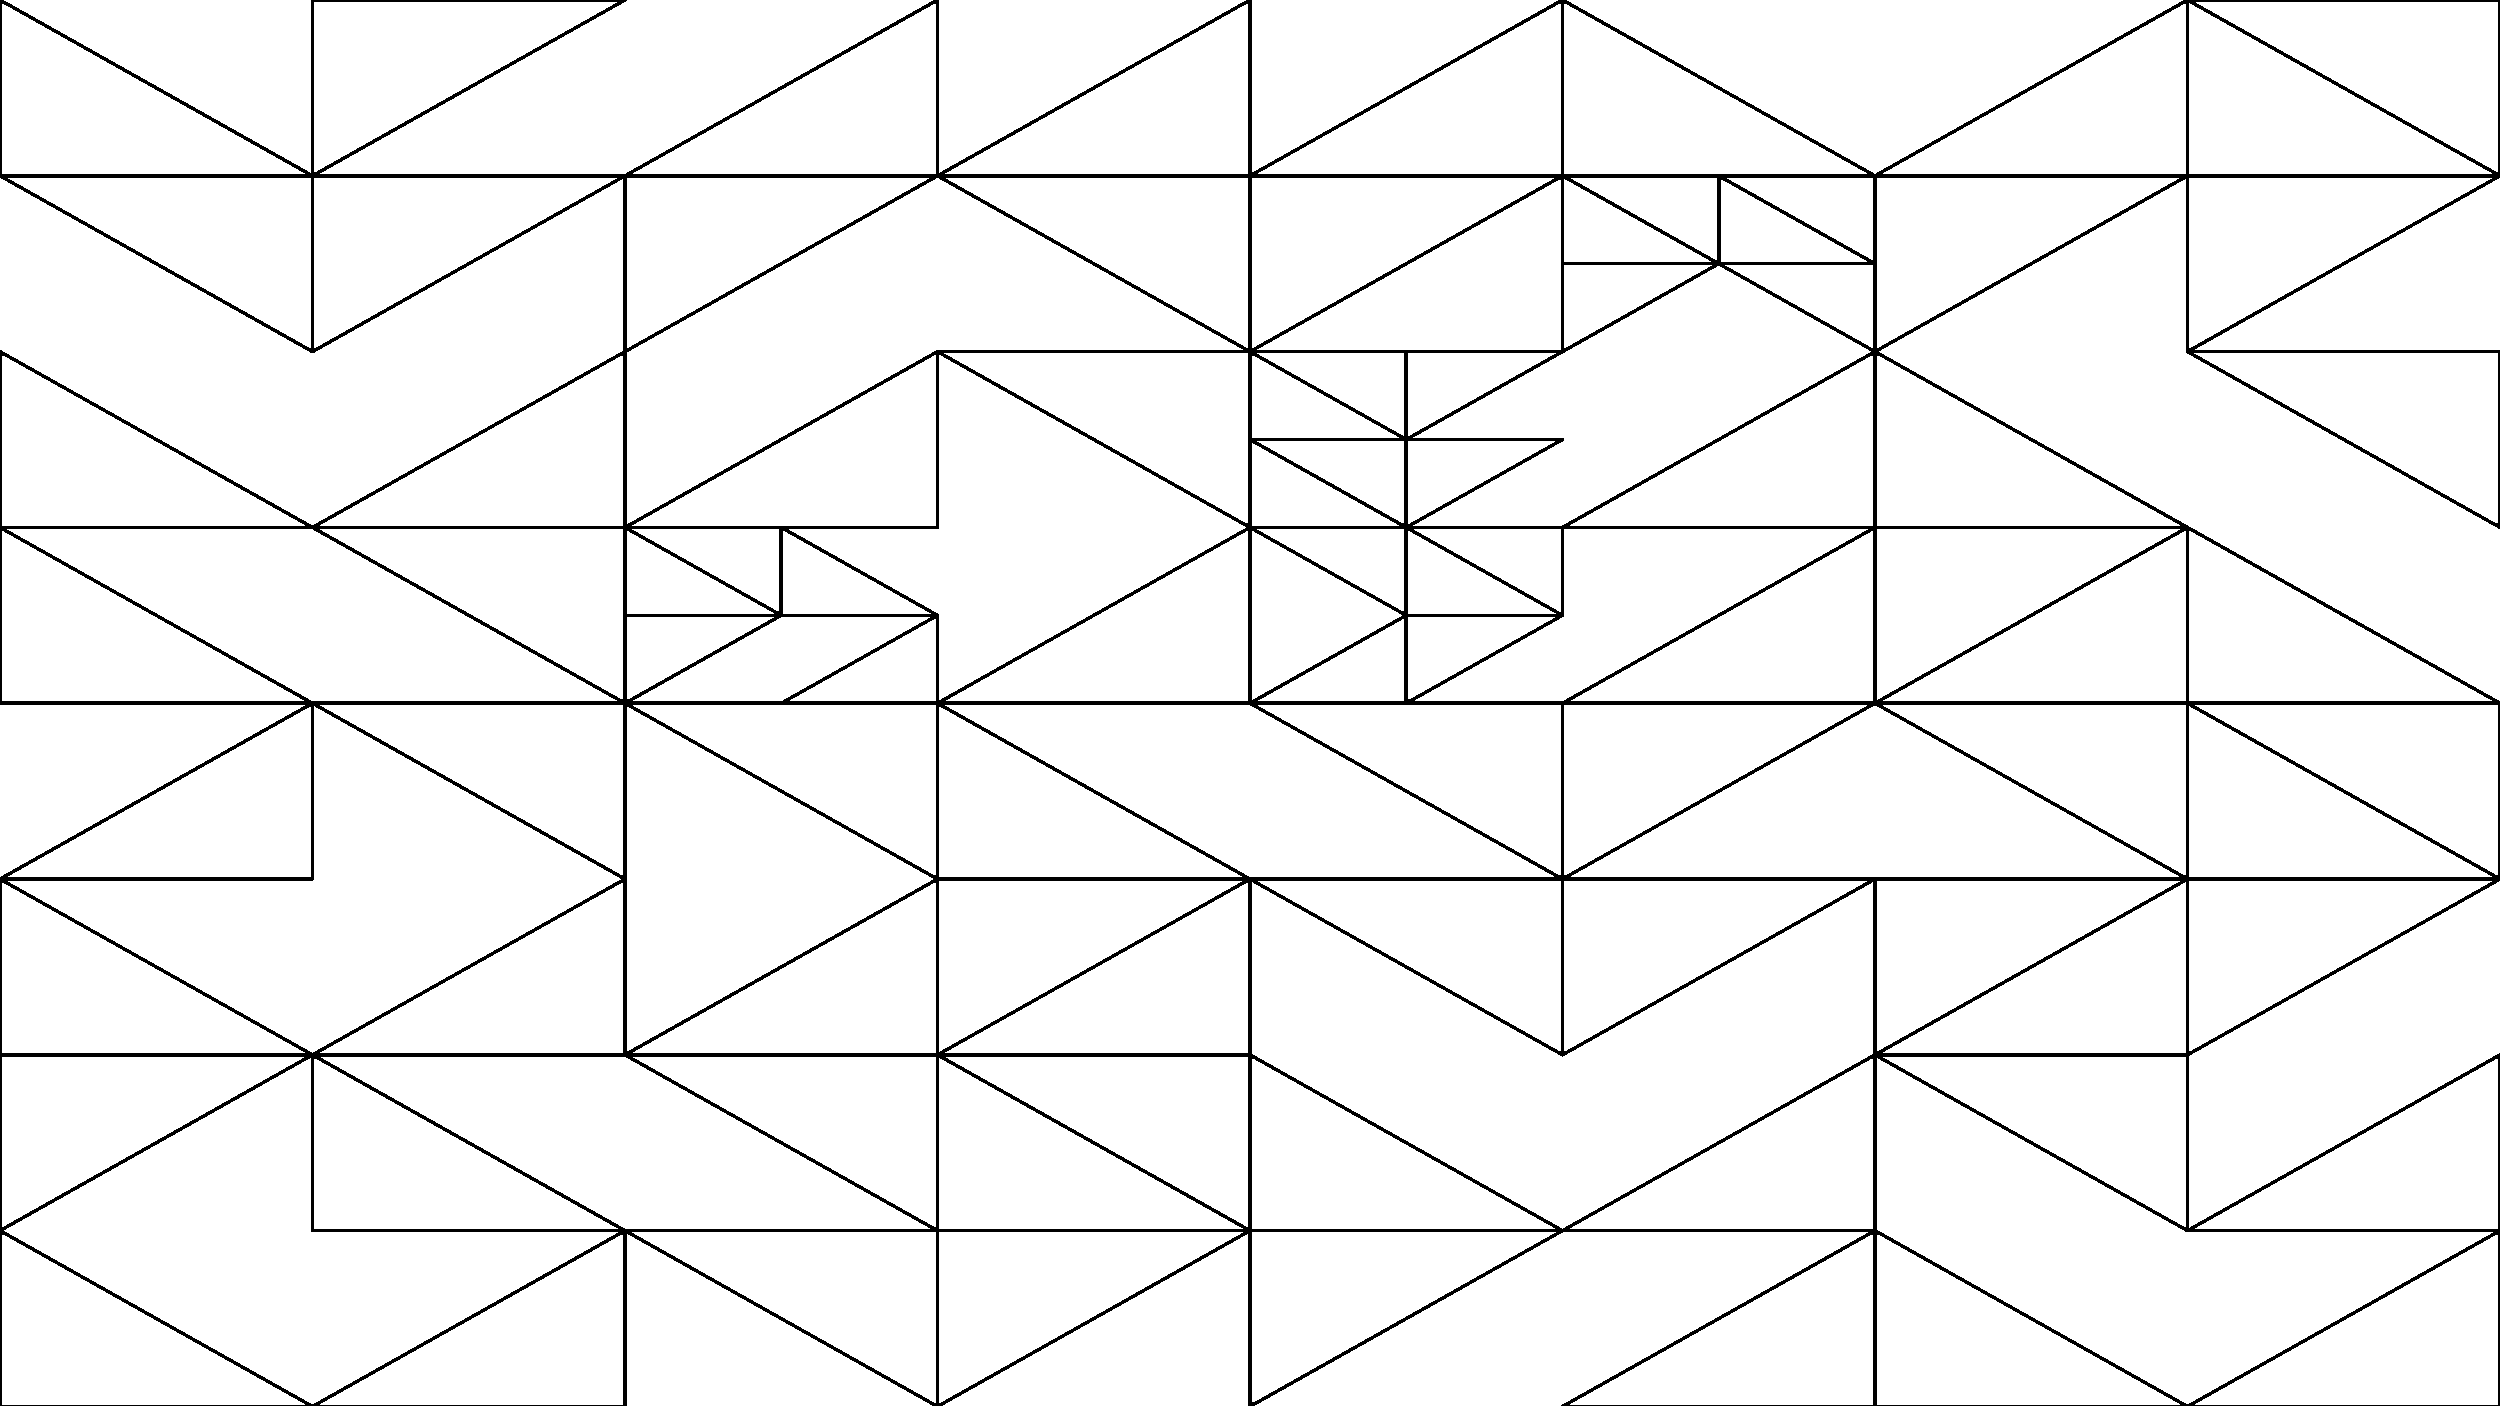 <svg xmlns="http://www.w3.org/2000/svg" version="1.1" xmlns:xlink="http://www.w3.org/1999/xlink" xmlns:svgjs="http://svgjs.dev/svgjs" viewBox="0 0 1422 800"><g shape-rendering="crispEdges" stroke-linejoin="round" fill="none" stroke-width="2" stroke="hsl(220, 62%, 45%)"><polygon points="1422,0 1244.25,0 1422,100"></polygon><polygon points="1244.25,0 1244.25,100 1066.5,100"></polygon><polygon points="1066.5,100 1066.5,200 1244.25,100"></polygon><polygon points="1422,100 1244.25,100 1244.25,200"></polygon><polygon points="888.75,100 1066.5,100 888.75,0"></polygon><polygon points="888.75,0 711,100 888.75,100"></polygon><polygon points="888.75,100 711,200 888.75,200"></polygon><polygon points="977.625,100 977.625,150 1066.5,150"></polygon><polygon points="977.625,100 977.625,150 888.75,100"></polygon><polygon points="888.75,200 888.75,150 977.625,150"></polygon><polygon points="977.625,150 1066.5,150 1066.5,200"></polygon><polygon points="1066.5,200 1066.5,300 888.75,300"></polygon><polygon points="888.75,200 799.875,250 799.875,200"></polygon><polygon points="711,250 711,200 799.875,250"></polygon><polygon points="799.875,250 799.875,300 711,250"></polygon><polygon points="799.875,300 799.875,250 888.75,250"></polygon><polygon points="799.875,300 888.75,300 888.75,350"></polygon><polygon points="799.875,300 799.875,350 711,300"></polygon><polygon points="799.875,350 799.875,400 711,400"></polygon><polygon points="888.75,350 799.875,350 799.875,400"></polygon><polygon points="1066.5,400 888.75,400 1066.5,300"></polygon><polygon points="1422,300 1244.25,200 1422,200"></polygon><polygon points="1244.25,300 1066.5,300 1066.5,200"></polygon><polygon points="1244.25,300 1244.25,400 1066.5,400"></polygon><polygon points="1422,400 1244.25,300 1244.25,400"></polygon><polygon points="711,0 711,100 533.25,100"></polygon><polygon points="355.5,100 533.25,100 533.25,0"></polygon><polygon points="533.25,100 355.5,100 355.5,200"></polygon><polygon points="711,100 711,200 533.25,100"></polygon><polygon points="355.5,0 177.75,100 177.75,0"></polygon><polygon points="177.75,100 0,100 0,0"></polygon><polygon points="0,100 177.75,200 177.75,100"></polygon><polygon points="177.75,200 355.5,100 177.75,100"></polygon><polygon points="355.5,200 177.75,300 355.5,300"></polygon><polygon points="0,200 177.75,300 0,300"></polygon><polygon points="177.75,400 0,300 0,400"></polygon><polygon points="177.75,300 355.5,400 355.5,300"></polygon><polygon points="711,200 711,300 533.25,200"></polygon><polygon points="355.5,300 533.25,300 533.25,200"></polygon><polygon points="444.375,350 533.25,350 444.375,300"></polygon><polygon points="355.5,300 444.375,350 444.375,300"></polygon><polygon points="444.375,350 355.5,350 355.5,400"></polygon><polygon points="533.25,350 533.25,400 444.375,400"></polygon><polygon points="711,300 711,400 533.25,400"></polygon><polygon points="533.25,500 533.25,400 711,500"></polygon><polygon points="355.5,400 533.25,500 533.25,400"></polygon><polygon points="355.5,600 533.25,500 533.25,600"></polygon><polygon points="711,600 711,500 533.25,600"></polygon><polygon points="177.75,400 355.5,500 355.5,400"></polygon><polygon points="177.75,500 177.75,400 0,500"></polygon><polygon points="0,600 177.75,600 0,500"></polygon><polygon points="355.5,500 355.5,600 177.75,600"></polygon><polygon points="355.5,700 177.75,600 177.75,700"></polygon><polygon points="0,600 0,700 177.75,600"></polygon><polygon points="177.75,800 0,700 0,800"></polygon><polygon points="355.5,800 177.75,800 355.5,700"></polygon><polygon points="711,600 711,700 533.25,600"></polygon><polygon points="355.5,600 533.25,600 533.25,700"></polygon><polygon points="533.25,700 533.25,800 355.5,700"></polygon><polygon points="533.25,700 533.25,800 711,700"></polygon><polygon points="1422,400 1422,500 1244.25,400"></polygon><polygon points="1244.25,500 1066.5,400 1244.25,400"></polygon><polygon points="1066.5,600 1066.5,500 1244.25,500"></polygon><polygon points="1244.25,600 1422,500 1244.25,500"></polygon><polygon points="1066.5,400 888.75,400 888.75,500"></polygon><polygon points="888.75,500 888.75,400 711,400"></polygon><polygon points="888.75,600 888.75,500 711,500"></polygon><polygon points="1066.5,500 888.75,500 888.75,600"></polygon><polygon points="888.75,700 1066.5,600 1066.5,700"></polygon><polygon points="711,600 711,700 888.75,700"></polygon><polygon points="888.75,700 711,800 711,700"></polygon><polygon points="1066.5,700 1066.5,800 888.75,800"></polygon><polygon points="1422,600 1422,700 1244.25,700"></polygon><polygon points="1066.5,600 1244.25,700 1244.25,600"></polygon><polygon points="1066.5,800 1244.25,800 1066.5,700"></polygon><polygon points="1422,700 1422,800 1244.25,800"></polygon></g><g fill="hsl(220, 62%, 45%)" stroke-width="3" stroke="hsl(220, 43%, 13%)"></g></svg>